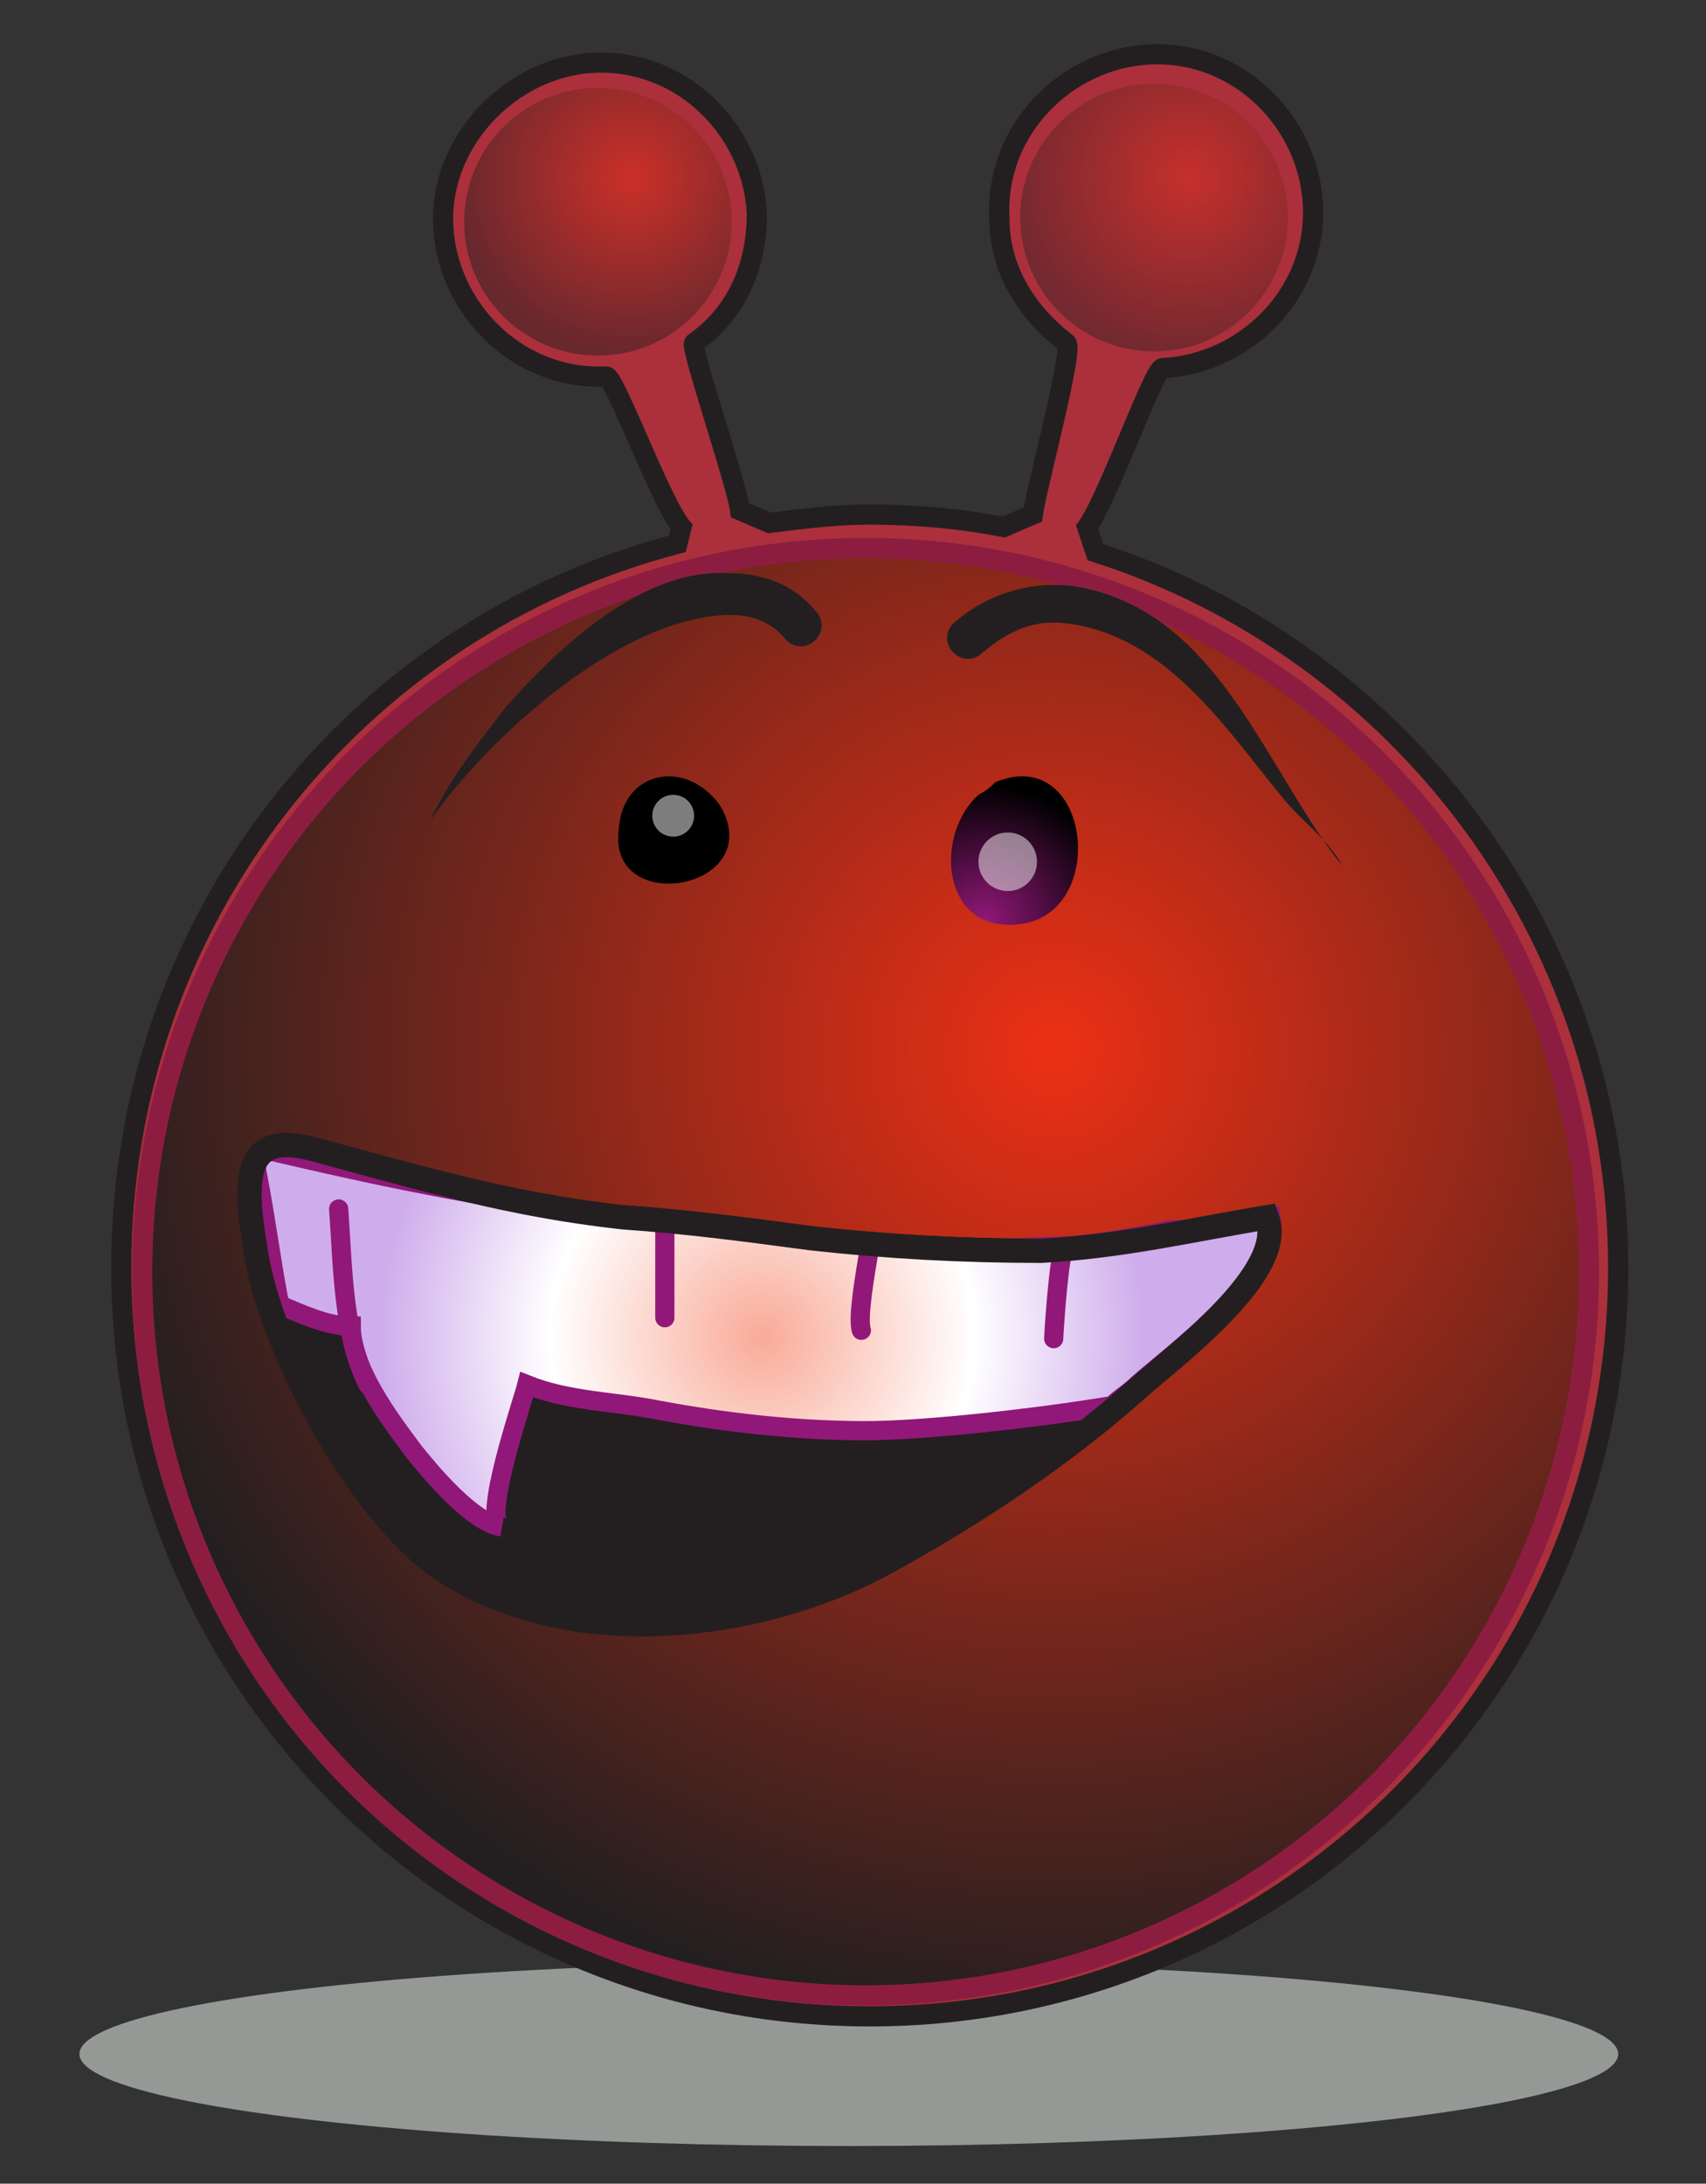 <?xml version="1.0" encoding="utf-8"?>
<!-- Generator: Adobe Illustrator 20.1.0, SVG Export Plug-In . SVG Version: 6.00 Build 0)  -->
<svg version="1.1" id="Layer_1" xmlns="http://www.w3.org/2000/svg" xmlns:xlink="http://www.w3.org/1999/xlink" x="0px" y="0px"
	 viewBox="0 0 40.8 52.2" style="enable-background:new 0 0 40.8 52.2;" xml:space="preserve">
<rect x="0" y="0" width="40.8" height="52.2" fill="#333333" stroke="none"/>
<style type="text/css">
	.st0{opacity:0.75;fill:#B5BAB5;enable-background:new    ;}
	.st1{fill:#AB303C;stroke:#231F20;stroke-width:0.483;}
	.st2{fill:url(#SVGID_1_);stroke:#8C1D41;stroke-width:0.483;}
	.st3{opacity:0.5;fill:url(#SVGID_2_);enable-background:new    ;}
	.st4{opacity:0.41;fill:url(#SVGID_3_);enable-background:new    ;}
	.st5{fill:url(#SVGID_4_);}
	.st6{fill:url(#SVGID_5_);}
	.st7{fill:url(#SVGID_6_);stroke:#231F20;stroke-width:0.58;}
	.st8{fill:url(#SVGID_7_);stroke:#911878;stroke-width:0.459;stroke-linecap:round;}
	.st9{fill:none;stroke:#911878;stroke-width:0.459;stroke-linecap:round;}
	.st10{fill:none;stroke:#231F20;stroke-width:0.58;}
	.st11{opacity:0.49;fill:#FFFFFF;enable-background:new    ;}
	.st12{fill:#231F20;}
</style>
<ellipse class="st0" cx="20.3" cy="49.1" rx="18.4" ry="2.2"/>
<path class="st1" d="M26.2,13.2c7.2,2.3,12.5,9.1,12.5,17.1c0,9.9-8,17.9-17.9,17.9c-9.9,0-17.9-8-17.9-17.9C2.9,22,8.5,15,16.2,13
	l0.1-0.4C15.8,12,14.7,9,14.5,9c-2.1,0.1-3.8-1.6-3.9-3.6s1.6-3.8,3.6-3.9c2.1-0.1,3.8,1.6,3.9,3.6c0,1.3-0.5,2.4-1.5,3.1
	c-0.1,0.1,1,3.3,1.1,4l0.7,0.3c0.8-0.1,1.6-0.2,2.4-0.2c1.1,0,2.2,0.1,3.2,0.3l0.7-0.3c0.1-0.7,1-4,0.8-4.1c-0.9-0.7-1.6-1.7-1.6-3
	c-0.1-2.1,1.6-3.8,3.6-3.9c2.1-0.1,3.8,1.6,3.9,3.6c0.1,2.1-1.6,3.8-3.6,3.9c-0.2,0-1.3,3.1-1.8,3.8L26.2,13.2z"/>
<radialGradient id="SVGID_1_" cx="25.205" cy="28.911" r="23.359" gradientTransform="matrix(1 0 0 -1 0 54)" gradientUnits="userSpaceOnUse">
	<stop  offset="0" style="stop-color:#EC3015"/>
	<stop  offset="1" style="stop-color:#231F20"/>
</radialGradient>
<circle class="st2" cx="20.7" cy="30.4" r="17.3"/>
<radialGradient id="SVGID_2_" cx="3.508" cy="41.535" r="4.255" gradientTransform="matrix(1 -3.180000e-02 -3.180000e-02 -1 12.922 45.913)" gradientUnits="userSpaceOnUse">
	<stop  offset="0" style="stop-color:#EC3015"/>
	<stop  offset="1" style="stop-color:#231F20"/>
</radialGradient>
<circle class="st3" cx="14.3" cy="5.3" r="3.2"/>
<radialGradient id="SVGID_3_" cx="16.819" cy="41.141" r="4.255" gradientTransform="matrix(1 -3.180000e-02 -3.180000e-02 -1 12.922 45.913)" gradientUnits="userSpaceOnUse">
	<stop  offset="0" style="stop-color:#EC3015"/>
	<stop  offset="1" style="stop-color:#231F20"/>
</radialGradient>
<circle class="st4" cx="27.6" cy="5.2" r="3.2"/>
<radialGradient id="SVGID_4_" cx="19.682" cy="33.255" r="1.698" gradientTransform="matrix(1 0 0 -1 0 54)" gradientUnits="userSpaceOnUse">
	<stop  offset="0" style="stop-color:#911878"/>
	<stop  offset="1" style="stop-color:#000000"/>
</radialGradient>
<path class="st5" d="M17,19c0.1,0.1,0.2,0.2,0.3,0.4c0.9,1.9-2.8,2.5-2.5,0.4C14.9,18.5,16.2,18.2,17,19z"/>
<radialGradient id="SVGID_5_" cx="23.544" cy="31.984" r="3.253" gradientTransform="matrix(1 0 0 -1 0 54)" gradientUnits="userSpaceOnUse">
	<stop  offset="0" style="stop-color:#911878"/>
	<stop  offset="1" style="stop-color:#000000"/>
</radialGradient>
<path class="st6" d="M23.4,19c-1,0.9-0.9,3,0.6,3.1c2.6,0.2,2.2-4.4-0.2-3.4C23.7,18.8,23.6,18.9,23.4,19z"/>
<radialGradient id="SVGID_6_" cx="12.809" cy="15.641" r="21.432" gradientTransform="matrix(1 0 0 -1 0 54)" gradientUnits="userSpaceOnUse">
	<stop  offset="0" style="stop-color:#231F20"/>
	<stop  offset="1" style="stop-color:#231F20"/>
</radialGradient>
<path class="st7" d="M19.4,29.6c-1.5-0.2-3-0.4-4.5-0.5c-2.7-0.3-4.7-0.9-7.3-1.6C5.9,27,5.8,28,6.1,29.8c0.3,2.3,2.5,6.5,4.6,7.8
	c3,1.9,7.4,1.4,10.4-0.2c2.2-1.2,4.3-2.6,6.1-4.2c0.9-0.8,3.6-2.8,3.1-4.1c-1.8,0.3-3.5,0.7-5.4,0.8C23,29.9,21.2,29.8,19.4,29.6z"
	/>
<radialGradient id="SVGID_7_" cx="18.23" cy="22.045" r="9.132" gradientTransform="matrix(1 0 0 -1 0 54)" gradientUnits="userSpaceOnUse">
	<stop  offset="1.120000e-02" style="stop-color:#F9AC9A"/>
	<stop  offset="0.556" style="stop-color:#FFFFFF"/>
	<stop  offset="1" style="stop-color:#CFADEC"/>
</radialGradient>
<path class="st8" d="M24.9,29.8c-1.9,0.1-3.7,0-5.5-0.2c-0.5-0.1-1-0.1-1.5-0.2c-1.2-0.1-2.4-0.2-3.5-0.4c-0.5-0.1-1-0.1-1.5-0.2
	c-3.2-0.5-5.6-1.1-6.5-1.3c-0.1,0.1-0.2,0.2-0.3,0.3c0.2,0.9,0.5,3.1,0.6,3.4c0.5,0.2,1.1,0.5,1.7,0.5c0,1,0.9,2.2,1.5,3
	c0.4,0.5,1.4,1.7,2.1,1.8c-0.5-0.1,0.5-3,0.6-3.4c1,0.4,2.1,0.4,3.1,0.6c1.6,0.3,3.3,0.5,5,0.5c1.4,0,4.1-0.3,5.9-0.6
	c0.2-0.2,0.4-0.3,0.6-0.5c0.9-0.8,3.4-2.6,3.2-4c-0.8,0.1-1.6,0.3-2.4,0.3C27,29.6,26,29.8,24.9,29.8z"/>
<path class="st9" d="M15.9,29.3c0,0.7,0,1.5,0,2.2"/>
<path class="st9" d="M20.8,29.8c-0.1,0.6-0.3,1.7-0.2,2"/>
<path class="st9" d="M25.4,30c-0.1,0.4-0.2,1.9-0.2,2"/>
<path class="st9" d="M8.1,28.9c0.1,1.4,0.1,3,0.7,4.2"/>
<path class="st10" d="M19.4,29.6c-1.5-0.2-3-0.4-4.5-0.5c-2.7-0.3-4.7-0.9-7.3-1.6C5.9,27,5.8,28,6.1,29.8c0.3,2.3,2.5,6.5,4.6,7.8
	c3,1.9,7.4,1.4,10.4-0.2c2.2-1.2,4.3-2.6,6.1-4.2c0.9-0.8,3.6-2.8,3.1-4.1c-1.8,0.3-3.5,0.7-5.4,0.8C23,29.9,21.2,29.8,19.4,29.6z"
	/>
<circle class="st11" cx="24.1" cy="20.6" r="0.7"/>
<circle class="st11" cx="16.1" cy="19.5" r="0.5"/>
<g>
	<path class="st12" d="M12.1,16.9c-0.7,0.9-1.4,1.8-1.8,2.7c1.4-2,4.6-4.9,7.2-4.9c0.5,0,1,0.2,1.3,0.6c0.2,0.2,0.5,0.2,0.7,0
		c0.2-0.2,0.2-0.5,0-0.7c-0.5-0.6-1.2-0.9-2.1-0.9C15.5,13.6,13.6,15.2,12.1,16.9z"/>
</g>
<g>
	<path class="st12" d="M22.8,14.9c-0.2,0.2-0.2,0.5,0,0.7c0.2,0.2,0.5,0.2,0.7,0c0.6-0.5,1.2-0.8,2-0.7c2.4,0.3,3.8,2.5,5.2,4.2
		c0.4,0.5,1.1,1,1.4,1.6c-1.9-2.4-3-6.2-6.5-6.7C24.6,13.9,23.6,14.2,22.8,14.9z"/>
</g>
</svg>
